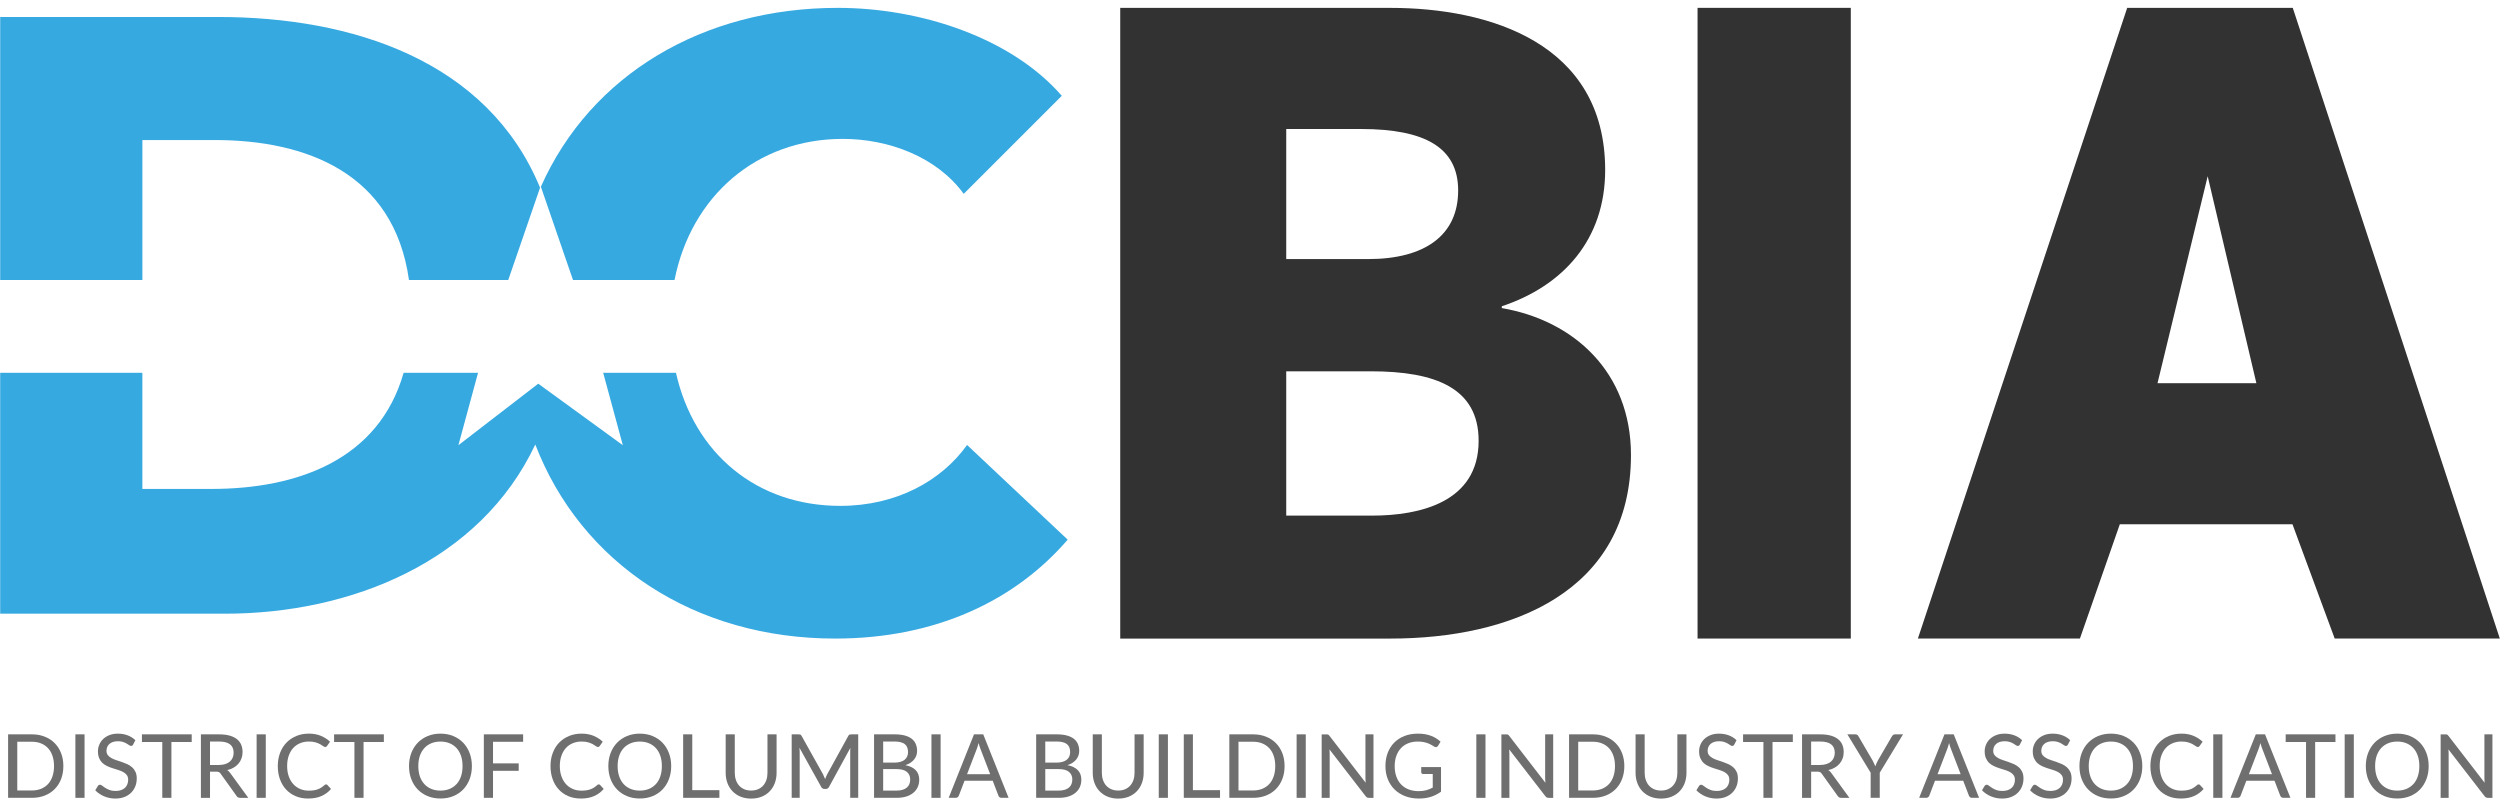 <?xml version="1.0" encoding="utf-8"?>
<!-- Generator: Adobe Illustrator 15.1.0, SVG Export Plug-In . SVG Version: 6.00 Build 0)  -->
<!DOCTYPE svg PUBLIC "-//W3C//DTD SVG 1.1//EN" "http://www.w3.org/Graphics/SVG/1.1/DTD/svg11.dtd">
<svg version="1.1" id="Layer_1" xmlns="http://www.w3.org/2000/svg" xmlns:xlink="http://www.w3.org/1999/xlink" x="0px" y="0px"
	 width="223.2px" height="72px" viewBox="0 0 223.2 72" enable-background="new 0 0 223.2 72" xml:space="preserve">
<g>
	<defs>
		<rect id="SVGID_1_" width="223.2" height="72"/>
	</defs>
	<clipPath id="SVGID_2_">
		<use xlink:href="#SVGID_1_"  overflow="visible"/>
	</clipPath>
	<path clip-path="url(#SVGID_2_)" fill="#706F6F" d="M5.657,68.395c0,0.424-0.067,0.811-0.203,1.16
		c-0.136,0.35-0.327,0.648-0.573,0.896c-0.246,0.25-0.541,0.441-0.887,0.576c-0.345,0.137-0.727,0.203-1.145,0.203H0.723v-5.668
		h2.126c0.418,0,0.8,0.068,1.145,0.207c0.346,0.135,0.641,0.328,0.887,0.576c0.246,0.246,0.437,0.545,0.573,0.895
		C5.59,67.588,5.657,67.973,5.657,68.395 M4.824,68.395c0-0.34-0.047-0.646-0.139-0.914c-0.091-0.27-0.224-0.498-0.396-0.684
		c-0.173-0.186-0.381-0.326-0.624-0.426c-0.244-0.1-0.516-0.148-0.816-0.148H1.542v4.35h1.307c0.3,0,0.572-0.051,0.816-0.148
		c0.243-0.1,0.451-0.242,0.624-0.426c0.172-0.188,0.305-0.417,0.396-0.686C4.777,69.043,4.824,68.738,4.824,68.395"/>
	<rect x="6.731" y="65.562" clip-path="url(#SVGID_2_)" fill="#706F6F" width="0.818" height="5.669"/>
	<path clip-path="url(#SVGID_2_)" fill="#706F6F" d="M11.886,66.477c-0.024,0.041-0.05,0.072-0.077,0.092
		c-0.027,0.02-0.065,0.029-0.109,0.029c-0.047,0-0.101-0.021-0.162-0.064c-0.06-0.043-0.136-0.092-0.227-0.146
		c-0.091-0.055-0.199-0.104-0.326-0.146c-0.126-0.043-0.278-0.064-0.454-0.064c-0.168,0-0.317,0.021-0.445,0.064
		c-0.128,0.043-0.234,0.104-0.319,0.18c-0.086,0.077-0.151,0.166-0.194,0.271c-0.043,0.104-0.065,0.215-0.065,0.338
		c0,0.154,0.039,0.281,0.116,0.384c0.078,0.099,0.18,0.185,0.306,0.257c0.127,0.072,0.271,0.135,0.433,0.188
		s0.327,0.107,0.496,0.166s0.334,0.123,0.496,0.195c0.161,0.072,0.305,0.166,0.432,0.278c0.126,0.11,0.228,0.247,0.306,0.409
		c0.077,0.162,0.117,0.359,0.117,0.596c0,0.25-0.044,0.482-0.129,0.701c-0.086,0.217-0.21,0.406-0.373,0.568
		c-0.164,0.162-0.364,0.289-0.6,0.383c-0.238,0.094-0.507,0.139-0.81,0.139c-0.182,0-0.357-0.016-0.527-0.053
		c-0.17-0.034-0.331-0.084-0.483-0.15c-0.151-0.064-0.293-0.141-0.425-0.232c-0.134-0.09-0.253-0.191-0.358-0.305l0.236-0.388
		c0.022-0.032,0.048-0.058,0.082-0.077c0.032-0.02,0.069-0.029,0.109-0.029c0.055,0,0.118,0.029,0.19,0.086
		c0.074,0.059,0.162,0.123,0.27,0.191c0.106,0.07,0.234,0.135,0.385,0.191c0.15,0.059,0.331,0.088,0.545,0.088
		c0.176,0,0.334-0.023,0.474-0.07c0.139-0.048,0.257-0.115,0.354-0.201c0.095-0.088,0.168-0.193,0.218-0.318
		c0.05-0.123,0.076-0.26,0.076-0.41c0-0.168-0.039-0.307-0.117-0.412c-0.078-0.107-0.179-0.195-0.306-0.266
		c-0.126-0.072-0.27-0.133-0.431-0.184c-0.16-0.048-0.325-0.102-0.495-0.156c-0.17-0.053-0.336-0.115-0.496-0.188
		c-0.161-0.07-0.305-0.163-0.431-0.277c-0.126-0.115-0.228-0.258-0.305-0.43c-0.079-0.17-0.118-0.383-0.118-0.635
		c0-0.199,0.04-0.395,0.12-0.584c0.078-0.191,0.193-0.357,0.343-0.502c0.15-0.146,0.335-0.262,0.555-0.35
		c0.22-0.09,0.472-0.133,0.756-0.133c0.318,0,0.61,0.049,0.875,0.15c0.264,0.1,0.496,0.244,0.693,0.434L11.886,66.477z"/>
	<polygon clip-path="url(#SVGID_2_)" fill="#706F6F" points="17.116,65.562 17.116,66.246 15.303,66.246 15.303,71.23 14.489,71.23 
		14.489,66.246 12.672,66.246 12.672,65.562 	"/>
	<path clip-path="url(#SVGID_2_)" fill="#706F6F" d="M18.75,68.893v2.338h-0.813v-5.668h1.623c0.364,0,0.676,0.037,0.94,0.111
		s0.481,0.18,0.654,0.318c0.172,0.139,0.299,0.305,0.381,0.498c0.081,0.195,0.122,0.412,0.122,0.652
		c0,0.201-0.031,0.389-0.093,0.561c-0.061,0.176-0.151,0.33-0.268,0.469c-0.117,0.139-0.261,0.258-0.431,0.357
		c-0.17,0.102-0.362,0.176-0.578,0.225c0.103,0.061,0.191,0.147,0.265,0.258l1.615,2.219H21.44c-0.147,0-0.255-0.057-0.324-0.174
		l-1.422-1.986c-0.045-0.062-0.093-0.109-0.146-0.135c-0.052-0.029-0.132-0.043-0.237-0.043H18.75z M18.75,68.297h0.782
		c0.219,0,0.411-0.027,0.577-0.08s0.304-0.127,0.414-0.225c0.112-0.098,0.195-0.213,0.251-0.346
		c0.057-0.133,0.085-0.281,0.085-0.445c0-0.328-0.107-0.576-0.323-0.746c-0.217-0.168-0.542-0.252-0.976-0.252h-0.81V68.297z"/>
	<rect x="22.91" y="65.562" clip-path="url(#SVGID_2_)" fill="#706F6F" width="0.818" height="5.669"/>
	<path clip-path="url(#SVGID_2_)" fill="#706F6F" d="M29.112,70.029c0.045,0,0.084,0.018,0.118,0.053l0.324,0.355
		c-0.232,0.271-0.514,0.482-0.847,0.631c-0.333,0.15-0.733,0.225-1.199,0.225c-0.411,0-0.783-0.07-1.116-0.213
		s-0.618-0.34-0.853-0.596c-0.236-0.256-0.417-0.561-0.545-0.916s-0.192-0.746-0.192-1.174c0-0.426,0.068-0.816,0.202-1.172
		c0.134-0.357,0.324-0.662,0.569-0.916c0.244-0.254,0.538-0.451,0.879-0.594c0.341-0.143,0.717-0.213,1.127-0.213
		c0.403,0,0.761,0.066,1.073,0.197c0.312,0.133,0.584,0.307,0.815,0.525l-0.268,0.379c-0.019,0.027-0.04,0.049-0.066,0.066
		c-0.025,0.016-0.06,0.025-0.104,0.025c-0.05,0-0.109-0.025-0.176-0.076c-0.067-0.049-0.156-0.105-0.264-0.168
		c-0.11-0.061-0.247-0.117-0.41-0.168c-0.163-0.049-0.364-0.074-0.604-0.074c-0.284,0-0.546,0.049-0.783,0.15
		c-0.24,0.1-0.444,0.242-0.616,0.43c-0.17,0.188-0.303,0.416-0.398,0.688c-0.095,0.271-0.142,0.578-0.142,0.92
		c0,0.348,0.049,0.658,0.148,0.93c0.099,0.273,0.234,0.504,0.407,0.689c0.172,0.188,0.376,0.332,0.61,0.43
		c0.234,0.1,0.486,0.147,0.754,0.147c0.166,0,0.316-0.009,0.447-0.028c0.131-0.02,0.254-0.051,0.365-0.09
		c0.112-0.039,0.217-0.092,0.314-0.154c0.098-0.062,0.196-0.139,0.292-0.225c0.022-0.02,0.043-0.033,0.066-0.045
		C29.061,70.035,29.086,70.029,29.112,70.029"/>
	<polygon clip-path="url(#SVGID_2_)" fill="#706F6F" points="34.27,65.562 34.27,66.246 32.458,66.246 32.458,71.23 31.644,71.23 
		31.644,66.246 29.827,66.246 29.827,65.562 	"/>
	<path clip-path="url(#SVGID_2_)" fill="#706F6F" d="M42.13,68.395c0,0.424-0.067,0.814-0.203,1.17
		c-0.136,0.355-0.326,0.66-0.571,0.916c-0.246,0.256-0.54,0.455-0.885,0.596c-0.345,0.143-0.727,0.213-1.146,0.213
		c-0.419,0-0.8-0.07-1.143-0.213c-0.344-0.141-0.639-0.34-0.887-0.596c-0.247-0.256-0.438-0.561-0.574-0.916
		c-0.136-0.355-0.204-0.746-0.204-1.17c0-0.422,0.068-0.809,0.204-1.164c0.136-0.356,0.327-0.66,0.574-0.918
		c0.248-0.254,0.543-0.455,0.887-0.598c0.343-0.143,0.724-0.216,1.143-0.216c0.419,0,0.801,0.073,1.146,0.216
		c0.345,0.143,0.639,0.344,0.885,0.598c0.245,0.258,0.435,0.562,0.571,0.918C42.063,67.586,42.13,67.973,42.13,68.395
		 M41.296,68.395c0-0.34-0.045-0.646-0.138-0.916c-0.092-0.271-0.224-0.5-0.397-0.689c-0.172-0.188-0.38-0.332-0.622-0.432
		c-0.242-0.102-0.513-0.151-0.814-0.151c-0.3,0-0.572,0.05-0.815,0.151c-0.243,0.1-0.451,0.244-0.624,0.432
		c-0.173,0.189-0.306,0.418-0.4,0.689c-0.092,0.271-0.139,0.576-0.139,0.916c0,0.344,0.047,0.65,0.139,0.92
		c0.094,0.273,0.227,0.502,0.4,0.688c0.173,0.188,0.381,0.329,0.624,0.432c0.243,0.1,0.515,0.15,0.815,0.15
		c0.301,0,0.572-0.051,0.814-0.15c0.242-0.103,0.45-0.244,0.622-0.432c0.173-0.186,0.305-0.414,0.397-0.688
		C41.251,69.045,41.296,68.738,41.296,68.395"/>
	<polygon clip-path="url(#SVGID_2_)" fill="#706F6F" points="46.705,65.562 46.705,66.227 44.016,66.227 44.016,68.154 
		46.31,68.154 46.31,68.818 44.016,68.818 44.016,71.23 43.197,71.23 43.197,65.562 	"/>
	<path clip-path="url(#SVGID_2_)" fill="#706F6F" d="M53.458,70.029c0.045,0,0.084,0.018,0.119,0.053l0.324,0.355
		c-0.232,0.271-0.514,0.482-0.847,0.631c-0.333,0.15-0.733,0.225-1.2,0.225c-0.41,0-0.782-0.07-1.115-0.213
		c-0.333-0.143-0.618-0.34-0.853-0.596c-0.236-0.256-0.418-0.561-0.545-0.916c-0.128-0.355-0.192-0.746-0.192-1.174
		c0-0.426,0.067-0.816,0.202-1.172c0.133-0.357,0.324-0.662,0.568-0.916c0.245-0.254,0.538-0.451,0.879-0.594
		c0.341-0.143,0.717-0.213,1.128-0.213c0.402,0,0.76,0.066,1.072,0.197c0.313,0.133,0.584,0.307,0.815,0.525l-0.267,0.379
		c-0.019,0.027-0.041,0.049-0.066,0.066c-0.025,0.016-0.06,0.025-0.104,0.025c-0.051,0-0.109-0.025-0.176-0.076
		c-0.067-0.049-0.156-0.105-0.265-0.168c-0.109-0.061-0.246-0.117-0.409-0.168c-0.163-0.049-0.364-0.074-0.604-0.074
		c-0.284,0-0.546,0.049-0.784,0.15c-0.239,0.1-0.444,0.242-0.615,0.43c-0.17,0.188-0.303,0.416-0.398,0.688s-0.143,0.578-0.143,0.92
		c0,0.348,0.05,0.658,0.149,0.93c0.098,0.273,0.234,0.504,0.406,0.689c0.173,0.188,0.376,0.332,0.61,0.43
		c0.235,0.1,0.487,0.147,0.755,0.147c0.166,0,0.315-0.009,0.447-0.028c0.131-0.02,0.253-0.051,0.365-0.09
		c0.112-0.039,0.217-0.092,0.314-0.154c0.097-0.062,0.195-0.139,0.292-0.225c0.021-0.02,0.042-0.033,0.065-0.045
		C53.408,70.035,53.433,70.029,53.458,70.029"/>
	<path clip-path="url(#SVGID_2_)" fill="#706F6F" d="M59.925,68.395c0,0.424-0.068,0.814-0.204,1.17
		c-0.135,0.355-0.325,0.66-0.57,0.916c-0.246,0.256-0.54,0.455-0.885,0.596c-0.345,0.143-0.727,0.213-1.146,0.213
		s-0.8-0.07-1.143-0.213c-0.344-0.141-0.639-0.34-0.887-0.596s-0.439-0.561-0.575-0.916c-0.135-0.355-0.203-0.746-0.203-1.17
		c0-0.422,0.068-0.809,0.203-1.164c0.136-0.356,0.327-0.66,0.575-0.918c0.248-0.254,0.543-0.455,0.887-0.598
		c0.343-0.143,0.724-0.216,1.143-0.216s0.801,0.073,1.146,0.216c0.345,0.143,0.639,0.344,0.885,0.598
		c0.245,0.258,0.435,0.562,0.57,0.918C59.857,67.586,59.925,67.973,59.925,68.395 M59.091,68.395c0-0.34-0.046-0.646-0.138-0.916
		c-0.092-0.271-0.224-0.5-0.397-0.689c-0.172-0.188-0.38-0.332-0.622-0.432c-0.242-0.102-0.513-0.151-0.814-0.151
		c-0.3,0-0.572,0.05-0.815,0.151c-0.243,0.1-0.452,0.244-0.625,0.432c-0.172,0.189-0.305,0.418-0.399,0.689
		c-0.092,0.271-0.139,0.576-0.139,0.916c0,0.344,0.047,0.65,0.139,0.92c0.094,0.273,0.227,0.502,0.399,0.688
		c0.173,0.188,0.382,0.329,0.625,0.432c0.243,0.1,0.515,0.15,0.815,0.15c0.301,0,0.572-0.051,0.814-0.15
		c0.242-0.103,0.45-0.244,0.622-0.432c0.173-0.186,0.305-0.414,0.397-0.688C59.045,69.045,59.091,68.738,59.091,68.395"/>
	<polygon clip-path="url(#SVGID_2_)" fill="#706F6F" points="61.805,70.545 64.227,70.545 64.227,71.23 60.992,71.23 60.992,65.562 
		61.805,65.562 	"/>
	<path clip-path="url(#SVGID_2_)" fill="#706F6F" d="M67.062,70.58c0.229,0,0.434-0.039,0.614-0.117
		c0.181-0.078,0.334-0.186,0.459-0.326c0.125-0.139,0.22-0.307,0.286-0.498c0.066-0.195,0.099-0.41,0.099-0.643v-3.434h0.813v3.434
		c0,0.328-0.052,0.633-0.158,0.916c-0.104,0.281-0.255,0.525-0.45,0.73c-0.195,0.205-0.433,0.367-0.715,0.482
		c-0.282,0.115-0.597,0.174-0.948,0.174c-0.353,0-0.669-0.059-0.95-0.174c-0.28-0.115-0.518-0.277-0.714-0.482
		s-0.348-0.449-0.453-0.73c-0.105-0.283-0.157-0.588-0.157-0.916v-3.434h0.813v3.434c0,0.23,0.032,0.443,0.099,0.637
		c0.065,0.193,0.161,0.361,0.286,0.502s0.278,0.25,0.46,0.328C66.628,70.541,66.833,70.58,67.062,70.58"/>
	<path clip-path="url(#SVGID_2_)" fill="#706F6F" d="M73.667,69.557c0.028-0.076,0.059-0.15,0.088-0.223
		c0.03-0.072,0.064-0.143,0.101-0.214l1.88-3.419c0.035-0.066,0.073-0.105,0.113-0.119c0.041-0.012,0.096-0.02,0.168-0.02h0.604
		v5.668h-0.715v-4.076c0-0.057,0.001-0.119,0.004-0.186s0.007-0.133,0.012-0.201l-1.903,3.484c-0.03,0.061-0.07,0.105-0.122,0.139
		c-0.05,0.031-0.108,0.047-0.171,0.047h-0.115c-0.134,0-0.233-0.062-0.296-0.186l-1.944-3.5c0.006,0.072,0.011,0.141,0.017,0.209
		c0.005,0.068,0.008,0.133,0.008,0.193v4.076h-0.715v-5.668h0.604c0.07,0,0.127,0.008,0.168,0.02
		c0.04,0.014,0.078,0.053,0.112,0.119l1.915,3.428C73.547,69.262,73.608,69.404,73.667,69.557"/>
	<path clip-path="url(#SVGID_2_)" fill="#706F6F" d="M78.036,71.23v-5.668h1.833c0.352,0,0.655,0.035,0.908,0.104
		c0.253,0.068,0.461,0.166,0.624,0.293c0.163,0.129,0.283,0.285,0.361,0.469s0.116,0.393,0.116,0.621
		c0,0.137-0.021,0.268-0.064,0.396c-0.044,0.129-0.11,0.246-0.195,0.355c-0.088,0.109-0.197,0.207-0.329,0.297
		c-0.131,0.088-0.286,0.158-0.462,0.215c0.409,0.082,0.717,0.23,0.926,0.447c0.21,0.217,0.315,0.5,0.315,0.848
		c0,0.243-0.045,0.463-0.135,0.662s-0.22,0.369-0.391,0.512c-0.172,0.143-0.381,0.252-0.63,0.332
		c-0.249,0.078-0.533,0.117-0.851,0.117H78.036z M78.849,68.088h0.983c0.211,0,0.394-0.023,0.55-0.068
		c0.155-0.042,0.283-0.107,0.385-0.189s0.177-0.18,0.227-0.295c0.05-0.117,0.075-0.246,0.075-0.389c0-0.326-0.098-0.564-0.294-0.717
		c-0.197-0.15-0.499-0.227-0.906-0.227h-1.02V68.088z M78.849,68.664v1.92h1.201c0.216,0,0.4-0.024,0.553-0.076
		c0.152-0.049,0.277-0.117,0.375-0.207c0.098-0.088,0.169-0.193,0.216-0.312c0.046-0.123,0.069-0.256,0.069-0.4
		c0-0.285-0.101-0.51-0.301-0.676c-0.2-0.166-0.504-0.248-0.912-0.248H78.849z"/>
	<rect x="83.159" y="65.562" clip-path="url(#SVGID_2_)" fill="#706F6F" width="0.818" height="5.669"/>
	<path clip-path="url(#SVGID_2_)" fill="#706F6F" d="M90.047,71.23h-0.632c-0.071,0-0.129-0.018-0.174-0.053
		c-0.045-0.035-0.079-0.082-0.102-0.141l-0.51-1.33h-2.516l-0.51,1.33c-0.015,0.051-0.048,0.096-0.097,0.135
		s-0.107,0.059-0.176,0.059h-0.632l2.26-5.668h0.825L90.047,71.23z M86.338,69.121h2.065l-0.856-2.23
		c-0.029-0.07-0.06-0.154-0.089-0.248c-0.03-0.094-0.06-0.195-0.09-0.305c-0.028,0.109-0.057,0.213-0.086,0.307
		c-0.029,0.096-0.058,0.18-0.087,0.25L86.338,69.121z"/>
	<path clip-path="url(#SVGID_2_)" fill="#706F6F" d="M92.509,71.23v-5.668h1.833c0.352,0,0.655,0.035,0.908,0.104
		c0.253,0.068,0.461,0.166,0.624,0.293c0.163,0.129,0.284,0.285,0.361,0.469c0.078,0.184,0.117,0.393,0.117,0.621
		c0,0.137-0.021,0.268-0.065,0.396s-0.109,0.246-0.195,0.355c-0.087,0.109-0.197,0.207-0.329,0.297
		c-0.131,0.088-0.286,0.158-0.462,0.215c0.409,0.082,0.717,0.23,0.926,0.447c0.21,0.217,0.315,0.5,0.315,0.848
		c0,0.243-0.045,0.463-0.135,0.662s-0.22,0.369-0.391,0.512c-0.172,0.143-0.381,0.252-0.63,0.332
		c-0.249,0.078-0.533,0.117-0.851,0.117H92.509z M93.322,68.088h0.983c0.211,0,0.395-0.023,0.55-0.068
		c0.155-0.042,0.283-0.107,0.385-0.189s0.177-0.18,0.227-0.295c0.05-0.117,0.075-0.246,0.075-0.389c0-0.326-0.098-0.564-0.294-0.717
		c-0.197-0.15-0.498-0.227-0.906-0.227h-1.02V68.088z M93.322,68.664v1.92h1.201c0.216,0,0.401-0.024,0.553-0.076
		c0.153-0.049,0.278-0.117,0.376-0.207c0.097-0.088,0.169-0.193,0.215-0.312c0.046-0.123,0.069-0.256,0.069-0.4
		c0-0.285-0.101-0.51-0.301-0.676c-0.2-0.166-0.504-0.248-0.912-0.248H93.322z"/>
	<path clip-path="url(#SVGID_2_)" fill="#706F6F" d="M99.835,70.58c0.229,0,0.434-0.039,0.614-0.117
		c0.181-0.078,0.333-0.186,0.458-0.326c0.125-0.139,0.221-0.307,0.286-0.498c0.067-0.195,0.099-0.41,0.099-0.643v-3.434h0.814v3.434
		c0,0.328-0.052,0.633-0.158,0.916c-0.105,0.281-0.256,0.525-0.45,0.73c-0.195,0.205-0.434,0.367-0.715,0.482
		c-0.282,0.115-0.597,0.174-0.948,0.174c-0.353,0-0.669-0.059-0.95-0.174c-0.28-0.115-0.519-0.277-0.715-0.482
		s-0.347-0.449-0.452-0.73c-0.106-0.283-0.158-0.588-0.158-0.916v-3.434h0.813v3.434c0,0.23,0.033,0.443,0.1,0.637
		c0.065,0.193,0.16,0.361,0.286,0.502c0.125,0.141,0.278,0.25,0.46,0.328C99.4,70.541,99.606,70.58,99.835,70.58"/>
	<rect x="103.454" y="65.562" clip-path="url(#SVGID_2_)" fill="#706F6F" width="0.817" height="5.669"/>
	<polygon clip-path="url(#SVGID_2_)" fill="#706F6F" points="106.502,70.545 108.924,70.545 108.924,71.23 105.689,71.23 
		105.689,65.562 106.502,65.562 	"/>
	<path clip-path="url(#SVGID_2_)" fill="#706F6F" d="M114.687,68.395c0,0.424-0.066,0.811-0.202,1.16
		c-0.137,0.35-0.327,0.648-0.573,0.896c-0.246,0.25-0.541,0.441-0.887,0.576c-0.346,0.137-0.728,0.203-1.146,0.203h-2.125v-5.668
		h2.125c0.418,0,0.8,0.068,1.146,0.207c0.346,0.135,0.641,0.328,0.887,0.576c0.246,0.246,0.437,0.545,0.573,0.895
		C114.62,67.588,114.687,67.973,114.687,68.395 M113.854,68.395c0-0.34-0.047-0.646-0.139-0.914
		c-0.091-0.27-0.224-0.498-0.396-0.684c-0.173-0.186-0.381-0.326-0.624-0.426c-0.244-0.1-0.517-0.148-0.816-0.148h-1.307v4.35h1.307
		c0.3,0,0.572-0.051,0.816-0.148c0.243-0.1,0.451-0.242,0.624-0.426c0.172-0.188,0.305-0.417,0.396-0.686
		C113.807,69.043,113.854,68.738,113.854,68.395"/>
	<rect x="115.762" y="65.562" clip-path="url(#SVGID_2_)" fill="#706F6F" width="0.817" height="5.669"/>
	<path clip-path="url(#SVGID_2_)" fill="#706F6F" d="M118.58,65.586c0.035,0.016,0.075,0.055,0.12,0.115l3.229,4.184
		c-0.006-0.072-0.01-0.143-0.014-0.215c-0.005-0.07-0.008-0.135-0.008-0.197v-3.91h0.717v5.668h-0.412
		c-0.063,0-0.116-0.01-0.16-0.033c-0.044-0.021-0.085-0.061-0.127-0.113l-3.233-4.182c0.006,0.068,0.011,0.137,0.016,0.203
		c0.004,0.068,0.006,0.131,0.006,0.188v3.938h-0.715v-5.668h0.423C118.49,65.562,118.545,65.57,118.58,65.586"/>
	<path clip-path="url(#SVGID_2_)" fill="#706F6F" d="M127.744,71.143c-0.322,0.102-0.676,0.15-1.059,0.15
		c-0.455,0-0.867-0.07-1.234-0.212c-0.369-0.144-0.685-0.341-0.944-0.597c-0.261-0.256-0.461-0.561-0.604-0.916
		c-0.141-0.355-0.211-0.746-0.211-1.174c0-0.43,0.068-0.82,0.203-1.178c0.136-0.355,0.331-0.66,0.583-0.916
		c0.253-0.254,0.56-0.453,0.917-0.592c0.358-0.139,0.759-0.209,1.204-0.209c0.227,0,0.438,0.018,0.63,0.051
		c0.194,0.035,0.373,0.082,0.537,0.145c0.164,0.061,0.318,0.137,0.458,0.225c0.141,0.088,0.271,0.188,0.39,0.299l-0.229,0.371
		c-0.038,0.059-0.085,0.094-0.146,0.109c-0.059,0.014-0.121,0-0.19-0.043c-0.069-0.039-0.145-0.084-0.229-0.135
		c-0.082-0.051-0.182-0.1-0.296-0.146c-0.113-0.047-0.248-0.086-0.402-0.119c-0.153-0.033-0.337-0.049-0.551-0.049
		c-0.313,0-0.598,0.051-0.85,0.154c-0.253,0.102-0.468,0.248-0.646,0.438s-0.314,0.42-0.41,0.689
		c-0.098,0.27-0.146,0.572-0.146,0.906c0,0.354,0.05,0.668,0.151,0.945c0.099,0.275,0.243,0.51,0.428,0.703
		c0.187,0.191,0.411,0.338,0.675,0.439c0.267,0.102,0.561,0.152,0.888,0.152c0.127,0,0.245-0.008,0.357-0.021
		s0.218-0.035,0.32-0.062c0.1-0.029,0.199-0.062,0.294-0.102s0.188-0.084,0.285-0.131v-1.213h-0.851
		c-0.053,0-0.096-0.014-0.128-0.045c-0.033-0.031-0.05-0.068-0.05-0.111v-0.463h1.767v2.195
		C128.372,70.887,128.065,71.041,127.744,71.143"/>
	<rect x="131.806" y="65.562" clip-path="url(#SVGID_2_)" fill="#706F6F" width="0.818" height="5.669"/>
	<path clip-path="url(#SVGID_2_)" fill="#706F6F" d="M134.623,65.586c0.036,0.016,0.076,0.055,0.122,0.115l3.228,4.184
		c-0.006-0.072-0.01-0.143-0.014-0.215c-0.006-0.07-0.008-0.135-0.008-0.197v-3.91h0.717v5.668h-0.411
		c-0.064,0-0.117-0.01-0.16-0.033c-0.044-0.021-0.086-0.061-0.128-0.113l-3.231-4.182c0.005,0.068,0.01,0.137,0.015,0.203
		c0.004,0.068,0.006,0.131,0.006,0.188v3.938h-0.715v-5.668h0.422C134.535,65.562,134.59,65.57,134.623,65.586"/>
	<path clip-path="url(#SVGID_2_)" fill="#706F6F" d="M145.02,68.395c0,0.424-0.067,0.811-0.203,1.16
		c-0.137,0.35-0.327,0.648-0.573,0.896c-0.246,0.25-0.542,0.441-0.887,0.576c-0.346,0.137-0.729,0.203-1.146,0.203h-2.125v-5.668
		h2.125c0.418,0,0.801,0.068,1.146,0.207c0.345,0.135,0.641,0.328,0.887,0.576c0.246,0.246,0.437,0.545,0.573,0.895
		C144.952,67.588,145.02,67.973,145.02,68.395 M144.186,68.395c0-0.34-0.048-0.646-0.139-0.914c-0.091-0.27-0.225-0.498-0.396-0.684
		c-0.174-0.186-0.381-0.326-0.625-0.426s-0.517-0.148-0.816-0.148h-1.307v4.35h1.307c0.3,0,0.572-0.051,0.816-0.148
		c0.244-0.1,0.451-0.242,0.625-0.426c0.171-0.188,0.305-0.417,0.396-0.686C144.138,69.043,144.186,68.738,144.186,68.395"/>
	<path clip-path="url(#SVGID_2_)" fill="#706F6F" d="M148.298,70.58c0.229,0,0.434-0.039,0.612-0.117
		c0.183-0.078,0.334-0.186,0.458-0.326c0.126-0.139,0.223-0.307,0.287-0.498c0.066-0.195,0.099-0.41,0.099-0.643v-3.434h0.814v3.434
		c0,0.328-0.052,0.633-0.158,0.916c-0.104,0.281-0.256,0.525-0.45,0.73s-0.434,0.367-0.715,0.482
		c-0.283,0.115-0.597,0.174-0.947,0.174c-0.354,0-0.67-0.059-0.95-0.174s-0.52-0.277-0.715-0.482
		c-0.196-0.205-0.348-0.449-0.452-0.73c-0.106-0.283-0.158-0.588-0.158-0.916v-3.434h0.812v3.434c0,0.23,0.033,0.443,0.101,0.637
		c0.064,0.193,0.16,0.361,0.286,0.502c0.124,0.141,0.276,0.25,0.46,0.328C147.863,70.541,148.068,70.58,148.298,70.58"/>
	<path clip-path="url(#SVGID_2_)" fill="#706F6F" d="M154.835,66.477c-0.023,0.041-0.051,0.072-0.077,0.092
		c-0.028,0.02-0.065,0.029-0.11,0.029c-0.046,0-0.1-0.021-0.162-0.064c-0.059-0.043-0.135-0.092-0.226-0.146
		s-0.199-0.104-0.326-0.146c-0.126-0.043-0.278-0.064-0.454-0.064c-0.168,0-0.317,0.021-0.445,0.064s-0.232,0.104-0.318,0.18
		c-0.086,0.077-0.151,0.166-0.194,0.271c-0.043,0.104-0.065,0.215-0.065,0.338c0,0.154,0.039,0.281,0.116,0.384
		c0.078,0.099,0.182,0.185,0.307,0.257c0.127,0.072,0.271,0.135,0.433,0.188s0.327,0.107,0.496,0.166s0.334,0.123,0.496,0.195
		c0.161,0.072,0.306,0.166,0.431,0.278c0.128,0.11,0.23,0.247,0.307,0.409c0.078,0.162,0.117,0.359,0.117,0.596
		c0,0.25-0.043,0.482-0.129,0.701c-0.086,0.217-0.21,0.406-0.373,0.568c-0.164,0.162-0.363,0.289-0.6,0.383
		c-0.238,0.094-0.507,0.139-0.811,0.139c-0.183,0-0.357-0.016-0.526-0.053c-0.17-0.034-0.331-0.084-0.483-0.15
		c-0.15-0.064-0.293-0.141-0.425-0.232c-0.134-0.09-0.253-0.191-0.359-0.305l0.237-0.388c0.022-0.032,0.047-0.058,0.082-0.077
		c0.032-0.02,0.069-0.029,0.108-0.029c0.055,0,0.118,0.029,0.19,0.086c0.074,0.059,0.162,0.123,0.271,0.191
		c0.105,0.07,0.233,0.135,0.385,0.191c0.148,0.059,0.331,0.088,0.545,0.088c0.175,0,0.334-0.023,0.473-0.07
		c0.141-0.048,0.26-0.115,0.354-0.201c0.095-0.088,0.17-0.193,0.219-0.318c0.05-0.123,0.076-0.26,0.076-0.41
		c0-0.168-0.04-0.307-0.118-0.412c-0.078-0.107-0.179-0.195-0.305-0.266c-0.127-0.072-0.271-0.133-0.433-0.184
		c-0.158-0.048-0.323-0.102-0.494-0.156c-0.171-0.053-0.336-0.115-0.495-0.188c-0.161-0.07-0.305-0.163-0.433-0.277
		c-0.125-0.115-0.226-0.258-0.304-0.43c-0.079-0.17-0.118-0.383-0.118-0.635c0-0.199,0.039-0.395,0.12-0.584
		c0.078-0.191,0.193-0.357,0.342-0.502c0.151-0.146,0.335-0.262,0.557-0.35c0.219-0.09,0.472-0.133,0.756-0.133
		c0.317,0,0.609,0.049,0.875,0.15c0.265,0.1,0.496,0.244,0.692,0.434L154.835,66.477z"/>
	<polygon clip-path="url(#SVGID_2_)" fill="#706F6F" points="160.064,65.562 160.064,66.246 158.251,66.246 158.251,71.23 
		157.438,71.23 157.438,66.246 155.621,66.246 155.621,65.562 	"/>
	<path clip-path="url(#SVGID_2_)" fill="#706F6F" d="M161.699,68.893v2.338h-0.813v-5.668h1.624c0.363,0,0.676,0.037,0.938,0.111
		c0.265,0.074,0.482,0.18,0.653,0.318c0.174,0.139,0.3,0.305,0.382,0.498c0.082,0.195,0.122,0.412,0.122,0.652
		c0,0.201-0.029,0.389-0.092,0.561c-0.062,0.176-0.151,0.33-0.268,0.469c-0.117,0.139-0.262,0.258-0.432,0.357
		c-0.171,0.102-0.363,0.176-0.579,0.225c0.104,0.061,0.192,0.147,0.266,0.258l1.614,2.219h-0.727c-0.146,0-0.254-0.057-0.323-0.174
		l-1.423-1.986c-0.045-0.062-0.093-0.109-0.146-0.135c-0.053-0.029-0.132-0.043-0.236-0.043H161.699z M161.699,68.297h0.781
		c0.219,0,0.411-0.027,0.578-0.08c0.165-0.053,0.304-0.127,0.414-0.225c0.111-0.098,0.195-0.213,0.251-0.346
		s0.085-0.281,0.085-0.445c0-0.328-0.109-0.576-0.324-0.746c-0.216-0.168-0.542-0.252-0.975-0.252h-0.811V68.297z"/>
	<path clip-path="url(#SVGID_2_)" fill="#706F6F" d="M167.824,68.988v2.242h-0.812v-2.242l-2.079-3.426h0.719
		c0.071,0,0.129,0.018,0.174,0.053c0.042,0.033,0.078,0.08,0.106,0.137l1.253,2.145c0.05,0.098,0.095,0.189,0.133,0.273
		c0.04,0.084,0.076,0.168,0.108,0.252c0.029-0.084,0.062-0.168,0.1-0.254s0.081-0.176,0.129-0.271l1.248-2.145
		c0.026-0.047,0.062-0.09,0.107-0.129c0.044-0.041,0.101-0.061,0.169-0.061h0.723L167.824,68.988z"/>
	<path clip-path="url(#SVGID_2_)" fill="#706F6F" d="M176.693,71.23h-0.633c-0.07,0-0.129-0.018-0.173-0.053
		c-0.046-0.035-0.08-0.082-0.103-0.141l-0.509-1.33h-2.519l-0.509,1.33c-0.015,0.051-0.048,0.096-0.096,0.135
		c-0.051,0.039-0.107,0.059-0.177,0.059h-0.633l2.26-5.668h0.826L176.693,71.23z M172.984,69.121h2.064l-0.855-2.23
		c-0.029-0.07-0.06-0.154-0.09-0.248c-0.029-0.094-0.06-0.195-0.089-0.305c-0.028,0.109-0.057,0.213-0.087,0.307
		c-0.029,0.096-0.057,0.18-0.087,0.25L172.984,69.121z"/>
	<path clip-path="url(#SVGID_2_)" fill="#706F6F" d="M180.331,66.477c-0.022,0.041-0.05,0.072-0.077,0.092s-0.064,0.029-0.109,0.029
		c-0.046,0-0.1-0.021-0.162-0.064c-0.059-0.043-0.135-0.092-0.226-0.146c-0.092-0.055-0.199-0.104-0.326-0.146
		c-0.126-0.043-0.278-0.064-0.454-0.064c-0.168,0-0.317,0.021-0.445,0.064s-0.232,0.104-0.318,0.18
		c-0.086,0.077-0.151,0.166-0.194,0.271c-0.043,0.104-0.065,0.215-0.065,0.338c0,0.154,0.039,0.281,0.116,0.384
		c0.078,0.099,0.181,0.185,0.306,0.257c0.128,0.072,0.271,0.135,0.434,0.188s0.327,0.107,0.496,0.166s0.334,0.123,0.495,0.195
		c0.162,0.072,0.307,0.166,0.432,0.278c0.128,0.11,0.23,0.247,0.307,0.409c0.078,0.162,0.116,0.359,0.116,0.596
		c0,0.25-0.042,0.482-0.128,0.701c-0.086,0.217-0.21,0.406-0.374,0.568c-0.163,0.162-0.363,0.289-0.599,0.383
		c-0.238,0.094-0.508,0.139-0.812,0.139c-0.182,0-0.356-0.016-0.525-0.053c-0.17-0.034-0.331-0.084-0.483-0.15
		c-0.151-0.064-0.293-0.141-0.425-0.232c-0.134-0.09-0.253-0.191-0.359-0.305l0.236-0.388c0.023-0.032,0.048-0.058,0.083-0.077
		c0.032-0.02,0.068-0.029,0.108-0.029c0.055,0,0.118,0.029,0.19,0.086c0.074,0.059,0.162,0.123,0.27,0.191
		c0.106,0.07,0.234,0.135,0.386,0.191c0.148,0.059,0.331,0.088,0.545,0.088c0.175,0,0.334-0.023,0.473-0.07
		c0.141-0.048,0.258-0.115,0.354-0.201c0.095-0.088,0.17-0.193,0.219-0.318c0.05-0.123,0.076-0.26,0.076-0.41
		c0-0.168-0.04-0.307-0.118-0.412c-0.078-0.107-0.179-0.195-0.305-0.266c-0.127-0.072-0.271-0.133-0.433-0.184
		c-0.159-0.048-0.323-0.102-0.495-0.156c-0.17-0.053-0.335-0.115-0.494-0.188c-0.161-0.07-0.305-0.163-0.433-0.277
		c-0.126-0.115-0.227-0.258-0.304-0.43c-0.079-0.17-0.118-0.383-0.118-0.635c0-0.199,0.039-0.395,0.12-0.584
		c0.077-0.191,0.193-0.357,0.342-0.502c0.151-0.146,0.335-0.262,0.557-0.35c0.219-0.09,0.472-0.133,0.756-0.133
		c0.317,0,0.609,0.049,0.875,0.15c0.264,0.1,0.496,0.244,0.692,0.434L180.331,66.477z"/>
	<path clip-path="url(#SVGID_2_)" fill="#706F6F" d="M184.623,66.477c-0.022,0.041-0.049,0.072-0.075,0.092
		c-0.028,0.02-0.064,0.029-0.109,0.029c-0.047,0-0.101-0.021-0.162-0.064c-0.061-0.043-0.136-0.092-0.226-0.146
		c-0.092-0.055-0.2-0.104-0.327-0.146c-0.125-0.043-0.278-0.064-0.454-0.064c-0.168,0-0.317,0.021-0.444,0.064
		c-0.128,0.043-0.234,0.104-0.32,0.18c-0.085,0.077-0.15,0.166-0.194,0.271c-0.042,0.104-0.064,0.215-0.064,0.338
		c0,0.154,0.039,0.281,0.116,0.384c0.078,0.099,0.181,0.185,0.307,0.257c0.127,0.072,0.271,0.135,0.434,0.188
		c0.161,0.053,0.327,0.107,0.496,0.166c0.167,0.059,0.333,0.123,0.495,0.195s0.305,0.166,0.432,0.278
		c0.126,0.11,0.229,0.247,0.307,0.409c0.076,0.162,0.116,0.359,0.116,0.596c0,0.25-0.044,0.482-0.129,0.701
		c-0.085,0.217-0.21,0.406-0.373,0.568s-0.362,0.289-0.6,0.383c-0.238,0.094-0.507,0.139-0.811,0.139
		c-0.182,0-0.356-0.016-0.527-0.053c-0.169-0.034-0.33-0.084-0.482-0.15c-0.15-0.064-0.293-0.141-0.426-0.232
		c-0.132-0.09-0.252-0.191-0.357-0.305l0.237-0.388c0.021-0.032,0.048-0.058,0.08-0.077c0.034-0.02,0.07-0.029,0.11-0.029
		c0.056,0,0.118,0.029,0.189,0.086c0.074,0.059,0.162,0.123,0.271,0.191c0.105,0.07,0.233,0.135,0.384,0.191
		c0.15,0.059,0.333,0.088,0.546,0.088c0.176,0,0.334-0.023,0.474-0.07c0.14-0.048,0.257-0.115,0.354-0.201
		c0.096-0.088,0.168-0.193,0.218-0.318c0.05-0.123,0.076-0.26,0.076-0.41c0-0.168-0.038-0.307-0.117-0.412
		c-0.077-0.107-0.179-0.195-0.306-0.266c-0.126-0.072-0.271-0.133-0.431-0.184c-0.161-0.048-0.326-0.102-0.495-0.156
		c-0.171-0.053-0.336-0.115-0.496-0.188c-0.161-0.07-0.306-0.163-0.432-0.277c-0.126-0.115-0.228-0.258-0.306-0.43
		c-0.078-0.17-0.116-0.383-0.116-0.635c0-0.199,0.039-0.395,0.118-0.584c0.08-0.191,0.193-0.357,0.344-0.502
		c0.15-0.146,0.335-0.262,0.555-0.35c0.222-0.09,0.473-0.133,0.757-0.133c0.318,0,0.609,0.049,0.875,0.15
		c0.264,0.1,0.495,0.244,0.692,0.434L184.623,66.477z"/>
	<path clip-path="url(#SVGID_2_)" fill="#706F6F" d="M191.265,68.395c0,0.424-0.067,0.814-0.203,1.17s-0.326,0.66-0.571,0.916
		c-0.246,0.256-0.54,0.455-0.885,0.596c-0.345,0.143-0.728,0.213-1.146,0.213c-0.419,0-0.8-0.07-1.143-0.213
		c-0.345-0.141-0.641-0.34-0.887-0.596c-0.249-0.256-0.439-0.561-0.575-0.916c-0.137-0.355-0.203-0.746-0.203-1.17
		c0-0.422,0.066-0.809,0.203-1.164c0.136-0.356,0.326-0.66,0.575-0.918c0.246-0.254,0.542-0.455,0.887-0.598
		c0.343-0.143,0.724-0.216,1.143-0.216c0.418,0,0.801,0.073,1.146,0.216s0.639,0.344,0.885,0.598
		c0.245,0.258,0.436,0.562,0.571,0.918C191.197,67.586,191.265,67.973,191.265,68.395 M190.432,68.395
		c0-0.34-0.047-0.646-0.14-0.916c-0.091-0.271-0.223-0.5-0.396-0.689c-0.173-0.188-0.38-0.332-0.622-0.432
		c-0.242-0.102-0.514-0.151-0.814-0.151c-0.3,0-0.571,0.05-0.815,0.151c-0.243,0.1-0.451,0.244-0.624,0.432
		c-0.172,0.189-0.306,0.418-0.399,0.689c-0.093,0.271-0.14,0.576-0.14,0.916c0,0.344,0.047,0.65,0.14,0.92
		c0.094,0.273,0.228,0.502,0.399,0.688c0.173,0.188,0.381,0.329,0.624,0.432c0.244,0.1,0.516,0.15,0.815,0.15
		c0.301,0,0.572-0.051,0.814-0.15c0.242-0.103,0.449-0.244,0.622-0.432c0.173-0.186,0.305-0.414,0.396-0.688
		C190.385,69.045,190.432,68.738,190.432,68.395"/>
	<path clip-path="url(#SVGID_2_)" fill="#706F6F" d="M196.297,70.029c0.045,0,0.085,0.018,0.118,0.053l0.324,0.355
		c-0.231,0.271-0.514,0.482-0.848,0.631c-0.332,0.15-0.732,0.225-1.198,0.225c-0.412,0-0.783-0.07-1.117-0.213
		c-0.332-0.143-0.617-0.34-0.852-0.596c-0.236-0.256-0.418-0.561-0.545-0.916c-0.128-0.355-0.192-0.746-0.192-1.174
		c0-0.426,0.068-0.816,0.202-1.172c0.133-0.357,0.324-0.662,0.569-0.916c0.243-0.254,0.538-0.451,0.879-0.594
		c0.34-0.143,0.717-0.213,1.127-0.213c0.401,0,0.761,0.066,1.071,0.197c0.312,0.133,0.586,0.307,0.816,0.525l-0.269,0.379
		c-0.019,0.027-0.04,0.049-0.065,0.066c-0.025,0.016-0.06,0.025-0.104,0.025c-0.051,0-0.109-0.025-0.177-0.076
		c-0.066-0.049-0.155-0.105-0.264-0.168c-0.11-0.061-0.247-0.117-0.41-0.168c-0.163-0.049-0.364-0.074-0.604-0.074
		c-0.285,0-0.546,0.049-0.784,0.15c-0.238,0.1-0.443,0.242-0.615,0.43c-0.17,0.188-0.303,0.416-0.397,0.688
		c-0.097,0.271-0.144,0.578-0.144,0.92c0,0.348,0.049,0.658,0.149,0.93c0.098,0.273,0.233,0.504,0.405,0.689
		c0.174,0.188,0.377,0.332,0.611,0.43c0.234,0.1,0.485,0.147,0.754,0.147c0.166,0,0.315-0.009,0.446-0.028
		c0.132-0.02,0.254-0.051,0.367-0.09c0.11-0.039,0.216-0.092,0.312-0.154c0.098-0.062,0.195-0.139,0.292-0.225
		c0.022-0.02,0.043-0.033,0.066-0.045C196.245,70.035,196.271,70.029,196.297,70.029"/>
	<rect x="197.6" y="65.562" clip-path="url(#SVGID_2_)" fill="#706F6F" width="0.817" height="5.669"/>
	<path clip-path="url(#SVGID_2_)" fill="#706F6F" d="M204.488,71.23h-0.632c-0.071,0-0.13-0.018-0.174-0.053
		c-0.046-0.035-0.079-0.082-0.103-0.141l-0.51-1.33h-2.517l-0.509,1.33c-0.015,0.051-0.048,0.096-0.096,0.135
		c-0.051,0.039-0.107,0.059-0.177,0.059h-0.633l2.26-5.668h0.825L204.488,71.23z M200.78,69.121h2.064l-0.855-2.23
		c-0.029-0.07-0.061-0.154-0.09-0.248c-0.03-0.094-0.06-0.195-0.089-0.305c-0.029,0.109-0.057,0.213-0.088,0.307
		c-0.028,0.096-0.057,0.18-0.086,0.25L200.78,69.121z"/>
	<polygon clip-path="url(#SVGID_2_)" fill="#706F6F" points="208.51,65.562 208.51,66.246 206.697,66.246 206.697,71.23 
		205.883,71.23 205.883,66.246 204.066,66.246 204.066,65.562 	"/>
	<rect x="209.333" y="65.562" clip-path="url(#SVGID_2_)" fill="#706F6F" width="0.816" height="5.669"/>
	<path clip-path="url(#SVGID_2_)" fill="#706F6F" d="M216.832,68.395c0,0.424-0.067,0.814-0.203,1.17
		c-0.137,0.355-0.325,0.66-0.57,0.916c-0.246,0.256-0.539,0.455-0.885,0.596c-0.347,0.143-0.728,0.213-1.146,0.213
		s-0.8-0.07-1.144-0.213c-0.344-0.141-0.639-0.34-0.887-0.596c-0.246-0.256-0.438-0.561-0.574-0.916s-0.203-0.746-0.203-1.17
		c0-0.422,0.066-0.809,0.203-1.164c0.137-0.356,0.328-0.66,0.574-0.918c0.248-0.254,0.543-0.455,0.887-0.598
		s0.725-0.216,1.144-0.216s0.8,0.073,1.146,0.216c0.346,0.143,0.639,0.344,0.885,0.598c0.245,0.258,0.434,0.562,0.57,0.918
		C216.765,67.586,216.832,67.973,216.832,68.395 M215.998,68.395c0-0.34-0.046-0.646-0.138-0.916
		c-0.092-0.271-0.224-0.5-0.396-0.689c-0.173-0.188-0.38-0.332-0.622-0.432c-0.243-0.102-0.515-0.151-0.814-0.151
		s-0.572,0.05-0.814,0.151c-0.243,0.1-0.452,0.244-0.625,0.432c-0.173,0.189-0.307,0.418-0.4,0.689
		c-0.091,0.271-0.138,0.576-0.138,0.916c0,0.344,0.047,0.65,0.138,0.92c0.094,0.273,0.228,0.502,0.4,0.688
		c0.173,0.188,0.382,0.329,0.625,0.432c0.242,0.1,0.515,0.15,0.814,0.15s0.571-0.051,0.814-0.15
		c0.242-0.103,0.449-0.244,0.622-0.432c0.173-0.186,0.305-0.414,0.396-0.688C215.952,69.045,215.998,68.738,215.998,68.395"/>
	<path clip-path="url(#SVGID_2_)" fill="#706F6F" d="M218.481,65.586c0.034,0.016,0.075,0.055,0.12,0.115l3.228,4.184
		c-0.005-0.072-0.01-0.143-0.014-0.215c-0.005-0.07-0.007-0.135-0.007-0.197v-3.91h0.716v5.668h-0.41
		c-0.065,0-0.117-0.01-0.159-0.033c-0.044-0.021-0.088-0.061-0.13-0.113l-3.231-4.182c0.006,0.068,0.01,0.137,0.015,0.203
		c0.004,0.068,0.006,0.131,0.006,0.188v3.938h-0.715v-5.668h0.422C218.393,65.562,218.447,65.57,218.481,65.586"/>
	<path clip-path="url(#SVGID_2_)" fill="#36A9E1" d="M45.375,25l2.842-8.246C43.522,5.402,31.44,1.516,19.479,1.516H0.017V25h12.695
		V12.503h6.464c8.165,0,15.994,2.951,17.338,12.497H45.375z"/>
	<path clip-path="url(#SVGID_2_)" fill="#36A9E1" d="M74.794,0.702c-12.026,0-22.057,5.97-26.504,15.97l2.868,8.329h9.064
		C61.696,17.552,67.516,12.4,75.246,12.4c4.074,0,8.379,1.59,10.795,4.907l8.755-8.753C90.345,3.419,82.268,0.702,74.794,0.702"/>
	<rect x="151.558" y="0.701" clip-path="url(#SVGID_2_)" fill="#333233" width="13.681" height="56.309"/>
	<path clip-path="url(#SVGID_2_)" fill="#333233" d="M197.102,15.734l4.347,18.476h-8.826L197.102,15.734z M189.915,0.705
		L171.229,57.01h14.466l3.563-10.205h15.414l3.77,10.205h14.742L204.699,0.705H189.915z"/>
	<path clip-path="url(#SVGID_2_)" fill="#333233" d="M122.39,33.15h-7.555v12.885h7.635c4.294,0,9.542-1.191,9.542-6.68
		C132.012,34.662,128.198,33.15,122.39,33.15 M121.519,11.518h-6.684V23.13h7.316c5.087,0,8.033-2.145,8.033-6.123
		C130.185,13.187,127.238,11.518,121.519,11.518 M124.141,57.012h-24.127V0.704h24.127c8.75,0,19.169,3.101,19.169,14.474
		c0,6.204-3.739,10.338-9.228,12.165v0.163c6.446,1.11,11.531,5.723,11.531,13.121C145.613,52.875,134.876,57.012,124.141,57.012"/>
	<path clip-path="url(#SVGID_2_)" fill="#36A9E1" d="M86.341,39.727c-2.264,3.168-6.265,5.437-11.32,5.437
		c-7.451,0-13.038-4.657-14.672-11.878h-6.496l1.754,6.462l-7.552-5.493l-7.129,5.493l1.754-6.462h-6.645
		c-2.207,7.739-9.438,10.366-17.163,10.366h-6.161V33.285H0.016v21.506h20.073c11.256,0,22.788-4.669,27.702-15.107
		c4.093,10.623,14.211,17.328,26.773,17.328c8.986,0,16.08-3.395,20.759-8.832L86.341,39.727z"/>
</g>
</svg>

